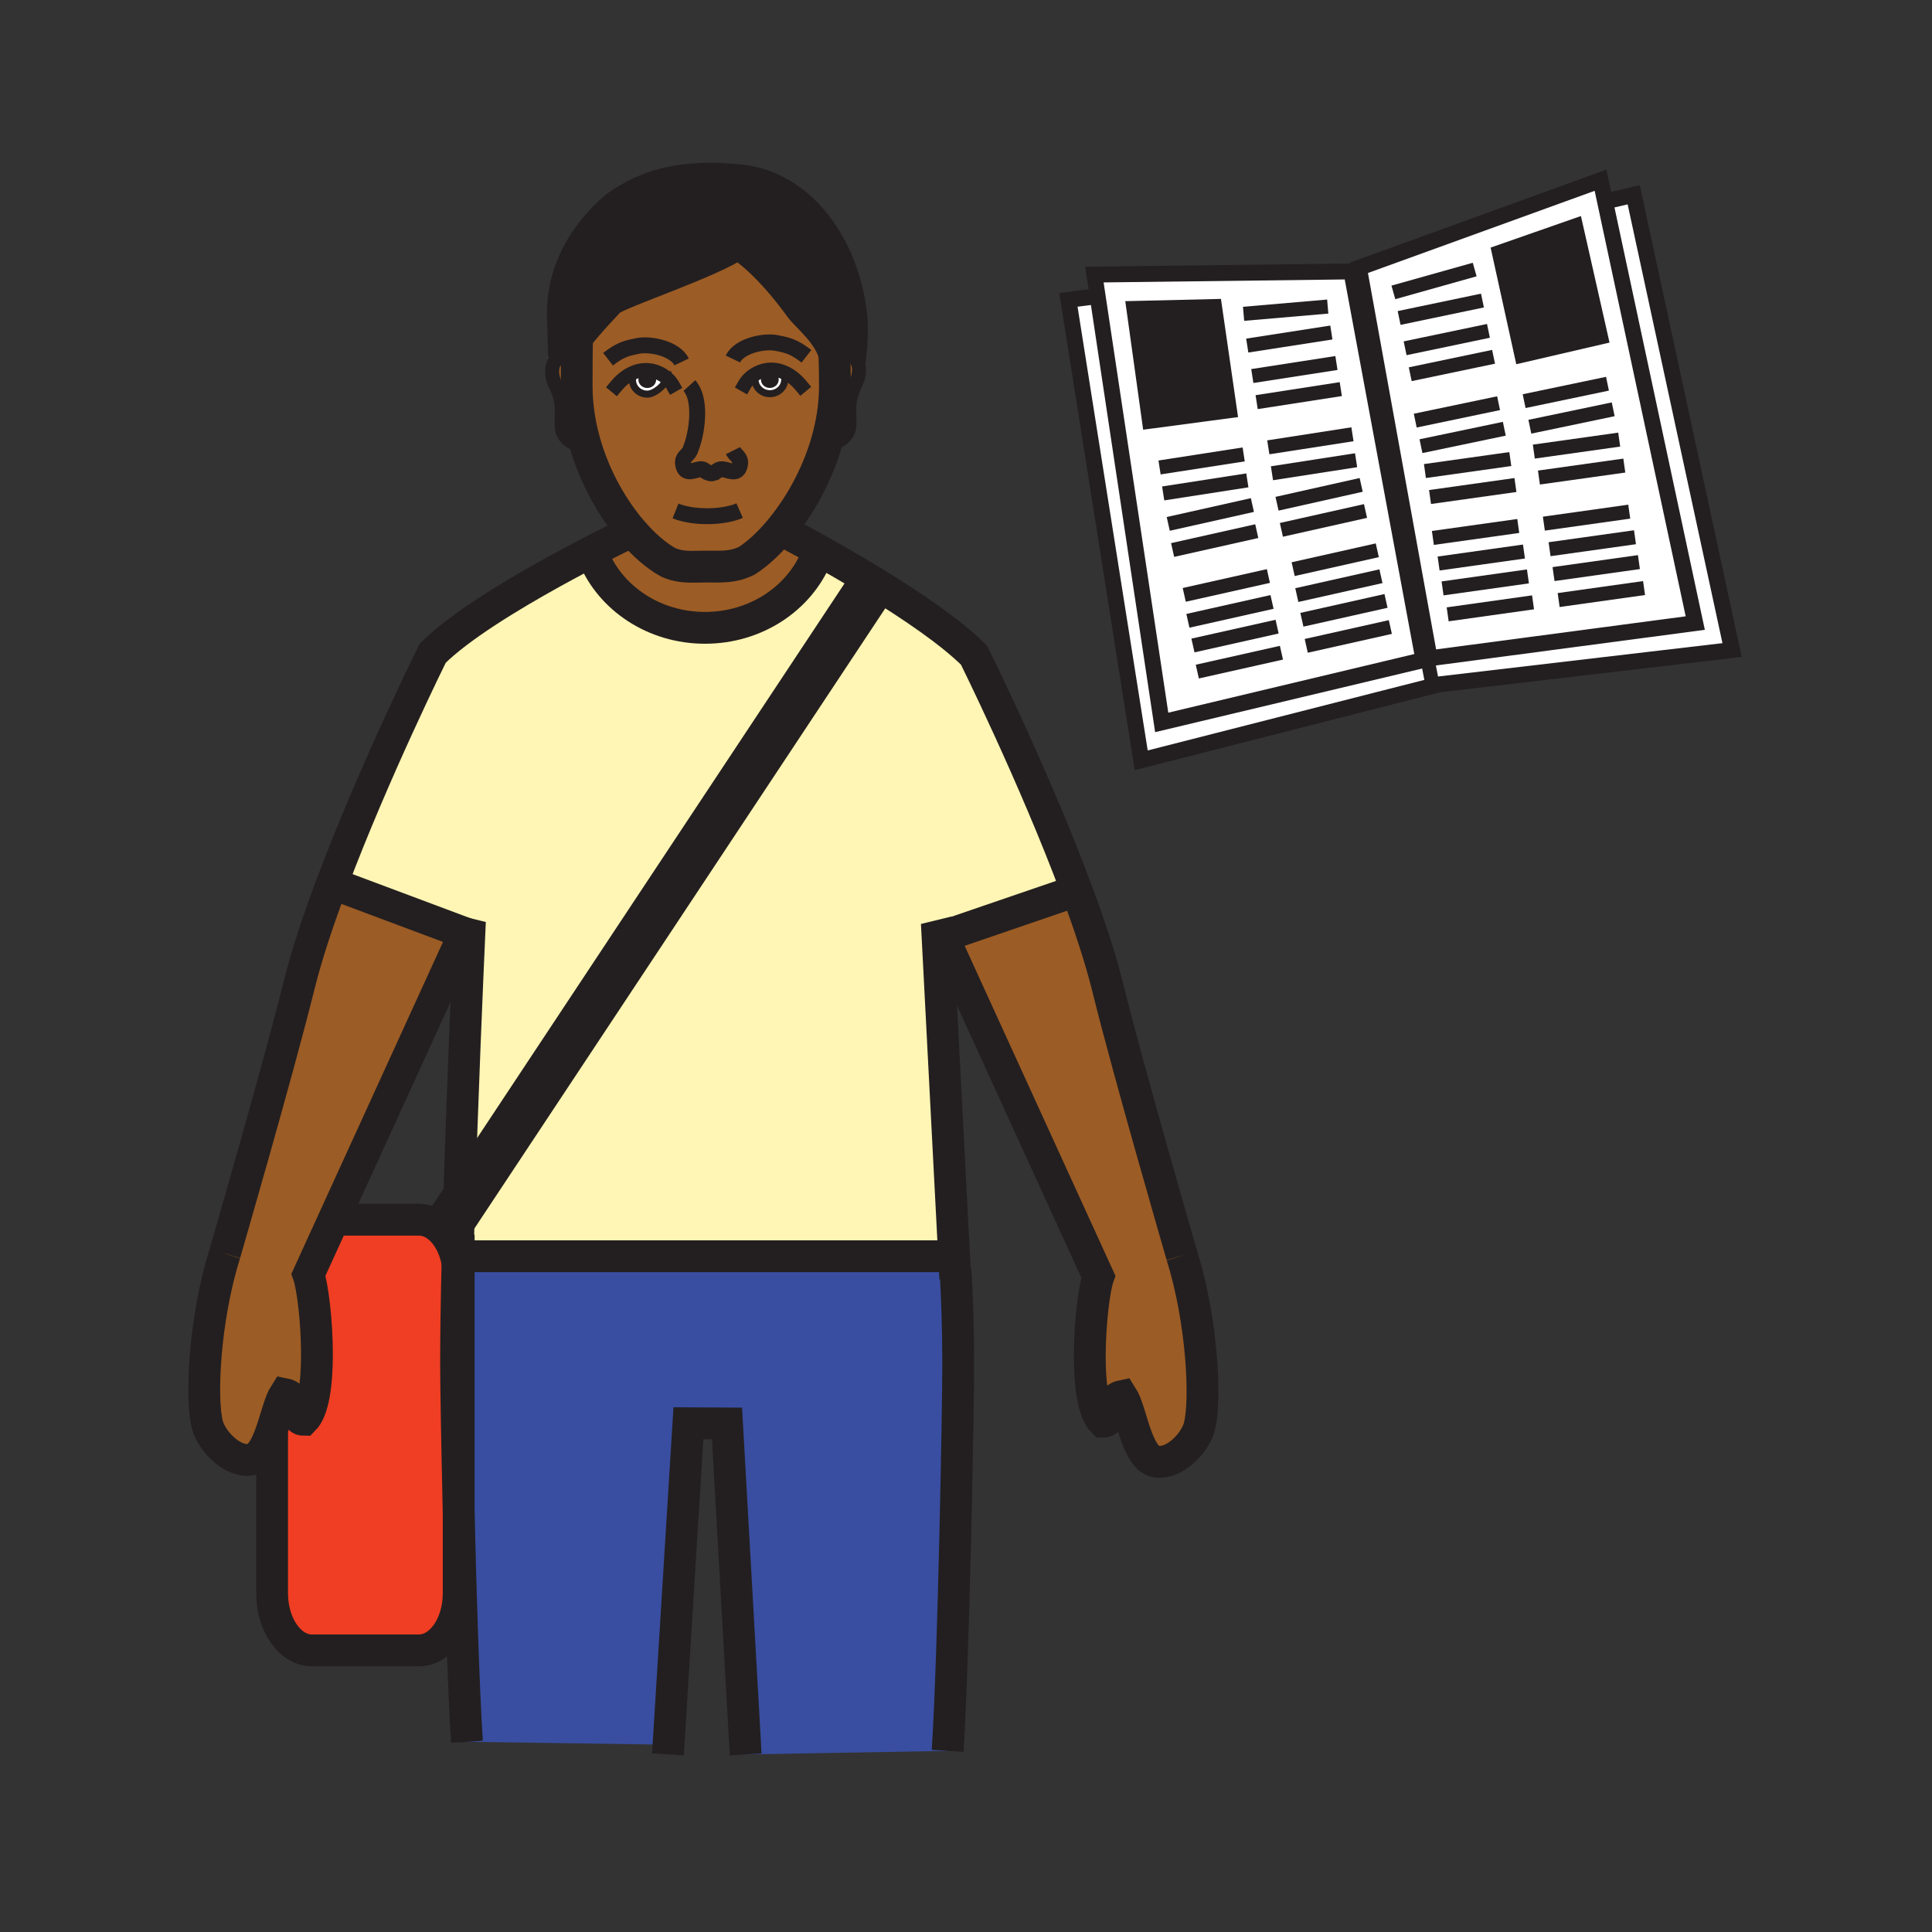 <svg enable-background="new 0 0 850.394 850.394" height="850.394" viewBox="0 0 850.394 850.394" width="850.394" xmlns="http://www.w3.org/2000/svg"><rect x="0" y="0" width="850.394" height="850.394" fill="#333333" stroke="none"/><path d="m628.3 289.94 2.31 12-128.29 32.72-32.04-202.66 12.85-1.69 28.21 187.67 115.23-27.46-.22-1.16 1.77-.33z" fill="#fff"/><path d="m630.61 301.94-2.31-12 .97-.19 116.92-15.5-39.7-185.57 12.61-2.94 43.3 200.38-129.16 15.15z" fill="#fff"/><path d="m268.55 132.08s-9.31 9.59-15.53 17.63c-2.07 2.69-3.8 5.19-4.72 7.12l-.58-18.94c0-30.21 24.66-47.75 24.66-47.75 2.84-1.93 4.76-2.91 4.76-2.91 12.57-7.48 28.84-10.12 49.58-7.71 25.06 2.93 44.27 27.88 47.94 58.93.69 5.8.16 13.66-.34 18.11-.45-.17-.94-.3-1.49-.39-1.75-.28-3.36-.11-4.8.41l-.62.13c-.03-.18-.07-.36-.12-.54-2.29-9.25-12.33-17.13-14.91-20.69-13.93-19.24-24.46-26.42-26.99-27.98-.38-.23-.58-.34-.58-.34-.02.02-.05.03-.07.05-11.68 8.16-51.17 21.18-56.19 24.87z" fill="#231f20"/><path d="m368.03 156.58c1.44-.52 3.05-.69 4.8-.41.55.09 1.04.22 1.49.39 5.05 1.87 4.15 8.49 2.46 11.92-4.47 9.11-2.43 12.46-2.99 19.41-.22 2.64-3.23 7.77-9.52 6.57l-.34-.1c2.25-7.83 3.57-16.07 3.57-24.46 0-4.73-.06-8.01-.21-13.73.05.18.09.36.12.54z" fill="#9c5c25"/><path d="m256.87 195.12c-6.29 1.2-9.31-3.93-9.52-6.57-.58-6.95 1.47-10.3-2.99-19.41-1.84-3.74-2.74-11.24 3.94-12.31 1.76-.28 3.37-.11 4.8.4l.76.01c-.04 4.82-.04 9.81-.04 12.66 0 8.61 1.34 17.05 3.63 25.05z" fill="#9c5c25"/><path d="m282.55 167.13c0-1.17 1.06-2.1 2.36-2.1s2.35.93 2.35 2.1c0 1.16-1.05 2.1-2.35 2.1s-2.36-.94-2.36-2.1z" fill="#231f20"/><path d="m338.84 169.21c-1.3 0-2.35-.94-2.35-2.1s1.05-2.1 2.35-2.1 2.36.94 2.36 2.1-1.06 2.1-2.36 2.1z" fill="#231f20"/><path d="m330.41 166.13c2.41-2.07 5.62-3.36 8.75-3.44 2.34-.05 4.53.5 6.53 1.47l-.45.97c.23.55.16.98.16 1.93 0 3.43-2.92 6.23-6.52 6.23s-6.53-2.8-6.53-6.23c0-.49-.07-.71-.07-.91zm6.08.98c0 1.16 1.05 2.1 2.35 2.1s2.36-.94 2.36-2.1-1.06-2.1-2.36-2.1-2.35.94-2.35 2.1z" fill="#fff"/><path d="m313.15 208.33c-.07.02-.15.03-.23.04l.55-.03c-.11 0-.22 0-.32-.01zm32.54-44.17c-2-.97-4.19-1.52-6.53-1.47-3.13.08-6.34 1.37-8.75 3.44l1.87.02c0 .2.07.42.07.91 0 3.43 2.93 6.23 6.53 6.23s6.52-2.8 6.52-6.23c0-.95.07-1.38-.16-1.93zm-67.47 69.68c-8.56-9.96-16.4-23.6-20.77-38.89-2.29-8-3.63-16.44-3.63-25.05 0-2.85 0-7.84.04-12.66.03-2.7.07-5.35.12-7.53h-.96c6.22-8.04 15.53-17.63 15.53-17.63 5.02-3.69 44.51-16.71 56.19-24.87.12.11.35.21.65.29 2.53 1.56 13.06 8.74 26.99 27.98 2.58 3.56 12.62 11.44 14.91 20.69.15 5.72.21 9 .21 13.73 0 8.39-1.32 16.63-3.57 24.46-4.5 15.71-12.7 29.74-21.34 39.85-4.68 5.49-9.49 9.81-13.91 12.63-6.18 2.98-10.88 2.55-18.02 2.55-6.6 0-10.82.66-16.62-1.91-5.13-2.88-10.61-7.58-15.82-13.64zm6.71-60.36c3.08 0 7.51-3.67 8.74-6.89-2.44-2.23-5.77-3.63-9.02-3.7-2.39-.05-4.61.51-6.64 1.51l.5 1.08c-.17.48-.11.91-.11 1.77 0 3.44 2.93 6.23 6.53 6.23z" fill="#9c5c25"/><path d="m284.91 165.03c-1.3 0-2.36.93-2.36 2.1 0 1.16 1.06 2.1 2.36 2.1s2.35-.94 2.35-2.1c0-1.17-1.05-2.1-2.35-2.1zm-6.9-.63c2.03-1 4.25-1.56 6.64-1.51 3.25.07 6.58 1.47 9.02 3.7-1.23 3.22-5.66 6.89-8.74 6.89-3.6 0-6.53-2.79-6.53-6.23 0-.86-.06-1.29.11-1.77z" fill="#fff"/><path d="m361 242.57-1.6 2.39c-7.49 18.35-26.64 31.39-49.09 31.39-22.4 0-41.53-13.01-49.05-31.31l-4.98-.12c10.89-5.73 19.35-9.84 21.94-11.08 5.21 6.06 10.69 10.76 15.82 13.64 5.8 2.57 10.02 1.91 16.62 1.91 7.14 0 11.84.43 18.02-2.55 4.42-2.82 9.23-7.14 13.91-12.63l3.12.07s6.16 3.19 15.29 8.29z" fill="#9c5c25"/><path d="m119.77 629.16c-2.24 6.689-5.06 12.859-9.81 13.38-8.1.96-16.73-8.47-18.59-15.1-3.16-11.271-1.46-46.79 7.59-75.641 0 0 23.2-79.819 32.63-117.899 3.34-13.49 8.56-29.13 14.55-45.05l58.34 21.83-57.25 125.31-11.46 25.09c1.71 4.7 3.74 20.22 3.74 34.99 0 12.54-1.46 24.54-5.82 28.89-4.99 0-1.53-9.94-8.35-11.32-2.04 3.18-3.57 9.56-5.57 15.52z" fill="#9c5c25"/><path d="m520.23 552.66c9.05 28.83 10.76 64.37 7.6 75.62-1.86 6.66-10.46 16.06-18.59 15.1-8.99-.97-11.061-22.149-15.4-28.899-6.8 1.409-3.31 11.319-8.33 11.319-4.35-4.34-5.819-16.31-5.819-28.83 0-14.779 2.04-30.34 3.76-35.04l-68.36-149.61 1.24-.57 57.6-19.73c5.62 15.12 10.5 29.89 13.681 42.73 9.408 38.09 32.618 117.91 32.618 117.91z" fill="#9c5c25"/><path d="m201.9 665.9v35.38c0 13.899-7.87 25.16-17.57 25.16h-46.99c-9.71 0-17.57-11.261-17.57-25.16v-72.12c2-5.96 3.53-12.34 5.57-15.521 6.82 1.38 3.36 11.32 8.35 11.32 4.36-4.35 5.82-16.35 5.82-28.89 0-14.771-2.03-30.29-3.74-34.99l11.46-25.09 1.9.87h35.2c8.22 0 15.12 8.08 17.04 19-.39 16.399-.63 31.659-.63 44.189 0 8.292.42 35.092 1.16 65.852z" fill="#ef3e23"/><path d="m206.58 411.47c.17-3.85.27-5.98.27-5.98l-2.37 5.19-58.34-21.83c18.5-49.25 44.3-101.29 44.3-101.29 11.5-11.5 33.66-25.02 52.93-35.68 4.52-2.5 8.88-4.84 12.91-6.96l4.98.12c7.52 18.3 26.65 31.31 49.05 31.31 22.45 0 41.6-13.04 49.09-31.39l1.6-2.39c5.12 2.86 11.17 6.32 17.6 10.15 1.98 1.18 3.99 2.39 6.02 3.63v.01l-182.61 275.64c1.47-49.83 3.78-103 4.57-120.53z" fill="#fff5b4"/><path d="m201.9 552.95v9.069c0-2.13-.18-4.189-.53-6.159.18-7.75.4-15.761.64-23.86l182.61-275.64v-.01c16.34 10 33.9 21.84 44.13 32.07 0 0 26.63 53.67 45.18 103.6l-57.6 19.73-1.24.57-2.73-5.98 7.59 146.45-3.09.16h-211.64z" fill="#fff5b4"/><path d="m205.22 552.95h211.64l3.09-.16.3 5.79.3-.021c.73 12.391 1.22 26.551 1.22 42.29 0 17.65-1.93 127.32-4.66 169.82l-88.89 1.55-8.21-145.67-17-.09-8.75 141.49-88.72-1.28c-1.51-23.439-2.79-64.81-3.64-100.77v-103.879-9.069h3.32z" fill="#394ea1"/><path d="m706.49 88.68 39.7 185.57-116.921 15.5-31.119-171.87 106.34-38.55zm-1.74 59.79-11.14-49.31-33.88 11.84 10.029 45.59z" fill="#fff"/><path d="m693.61 99.16 11.14 49.31-34.99 8.12-10.03-45.59z" fill="#231f20"/><path d="m483.13 130.31-1.42-9.45 113.09-1.39 31.55 169.89.221 1.16-115.23 27.46zm58.3 50.62-6.689-46.2-35.891.85 6.971 50.08z" fill="#fff"/><path d="m534.74 134.73 6.69 46.2-35.61 4.73-6.97-50.08z" fill="#231f20"/><g fill="none"><path d="m98.96 551.8s23.2-79.819 32.63-117.899c3.34-13.49 8.56-29.13 14.55-45.05 18.5-49.25 44.3-101.29 44.3-101.29 11.5-11.5 33.66-25.02 52.93-35.68 4.52-2.5 8.88-4.84 12.91-6.96 10.89-5.73 19.35-9.84 21.94-11.08.54-.26.83-.4.83-.4" stroke="#231f20" stroke-width="14"/><path d="m205.54 766.67c-1.51-23.439-2.79-64.81-3.64-100.77-.74-30.761-1.16-57.561-1.16-65.851 0-12.53.24-27.79.63-44.189.18-7.75.4-15.761.64-23.86 1.47-49.83 3.78-103 4.57-120.53.17-3.85.27-5.98.27-5.98l-2.37 5.19-57.25 125.31-11.46 25.09c1.71 4.7 3.74 20.22 3.74 34.99 0 12.54-1.46 24.54-5.82 28.89-4.99 0-1.53-9.94-8.35-11.32-2.04 3.181-3.57 9.561-5.57 15.521-2.24 6.689-5.06 12.859-9.81 13.38-8.1.96-16.73-8.47-18.59-15.1-3.16-11.271-1.46-46.79 7.59-75.641" stroke="#231f20" stroke-width="14"/><path d="m520.23 552.66s-23.211-79.82-32.62-117.91c-3.181-12.84-8.061-27.61-13.681-42.73-18.55-49.93-45.18-103.6-45.18-103.6-10.23-10.23-27.79-22.07-44.13-32.07-2.03-1.24-4.04-2.45-6.02-3.63-6.43-3.83-12.48-7.29-17.6-10.15-9.13-5.1-15.29-8.29-15.29-8.29" stroke="#231f20" stroke-width="14"/><path d="m420.47 562.84-.22-4.26-.3-5.79-7.59-146.45 2.73 5.98 68.36 149.61c-1.72 4.7-3.76 20.261-3.76 35.04 0 12.521 1.47 24.49 5.819 28.83 5.021 0 1.53-9.91 8.33-11.319 4.34 6.75 6.41 27.93 15.4 28.899 8.13.96 16.729-8.439 18.59-15.1 3.16-11.25 1.45-46.79-7.6-75.62" stroke="#231f20" stroke-width="14"/><path d="m417.11 770.67c2.73-42.5 4.66-152.17 4.66-169.82 0-15.739-.49-29.899-1.22-42.29" stroke="#231f20" stroke-width="14"/><path d="m328.22 772.22-8.21-145.67-17-.09-8.75 141.49-.26 4.27" stroke="#231f20" stroke-width="14"/><path d="m205.22 552.95h211.64" stroke="#231f20" stroke-width="14"/><path d="m271.11 170.05c1.93-2.34 4.25-4.36 6.9-5.65 2.03-1 4.25-1.56 6.64-1.51 3.25.07 6.58 1.47 9.02 3.7.98.87 1.81 1.88 2.44 2.99" stroke="#231f20" stroke-linecap="square" stroke-miterlimit="10" stroke-width="6.198"/><path d="m294 165c0 .5-.12 1.04-.33 1.59-1.23 3.22-5.66 6.89-8.74 6.89-3.6 0-6.53-2.79-6.53-6.23 0-.86-.06-1.29.11-1.77" stroke="#231f20" stroke-linecap="square" stroke-miterlimit="10" stroke-width="3.099"/><path d="m352.7 169.86c-1.96-2.37-4.32-4.41-7.01-5.7-2-.97-4.19-1.52-6.53-1.47-3.13.08-6.34 1.37-8.75 3.44-1.1.94-2.03 2.04-2.72 3.26" stroke="#231f20" stroke-linecap="square" stroke-miterlimit="10" stroke-width="6.198"/><path d="m332.28 166.15c0 .2.07.42.07.91 0 3.43 2.93 6.23 6.53 6.23s6.52-2.8 6.52-6.23c0-.95.07-1.38-.16-1.93" stroke="#231f20" stroke-linecap="square" stroke-miterlimit="10" stroke-width="3.099"/><path d="m253.1 157.23c-1.43-.51-3.04-.68-4.8-.4-6.68 1.07-5.78 8.57-3.94 12.31 4.46 9.11 2.41 12.46 2.99 19.41.21 2.64 3.23 7.77 9.52 6.57" stroke="#231f20" stroke-width="6.198"/><path d="m368.03 156.58c1.44-.52 3.05-.69 4.8-.41.55.09 1.04.22 1.49.39 5.05 1.87 4.15 8.49 2.46 11.92-4.47 9.11-2.43 12.46-2.99 19.41-.22 2.64-3.23 7.77-9.52 6.57" stroke="#231f20" stroke-width="6.198"/><path d="m297.33 224.91c8.22 3.28 21.25 2.9 28.24-.16" stroke="#231f20" stroke-width="7"/><path d="m367.27 155.46c.01.24.01.48.02.71.15 5.72.21 9 .21 13.73 0 8.39-1.32 16.63-3.57 24.46-4.5 15.71-12.7 29.74-21.34 39.85-4.68 5.49-9.49 9.81-13.91 12.63-6.18 2.98-10.88 2.55-18.02 2.55-6.6 0-10.82.66-16.62-1.91-5.13-2.88-10.61-7.58-15.82-13.64-8.56-9.96-16.4-23.6-20.77-38.89-2.29-8-3.63-16.44-3.63-25.05 0-2.85 0-7.84.04-12.66.03-2.7.07-5.35.12-7.53" stroke="#231f20" stroke-width="14"/><path d="m313.15 208.33c3.13-.57 2.57-2.42 5.91-1.61 2.88.7 5.93 2.13 6.65-2.37.5-3.1-1.83-3.51-3.07-6" stroke="#231f20" stroke-width="7"/><path d="m313.15 208.33c.1.01.21.01.32.01l-.55.03c.08-.01.16-.02.23-.04z" stroke="#231f20" stroke-width="7"/><path d="m303.44 169.71c5.16 5.67 3.59 18.99 1.28 25.91l-.97 2.71c-1.23 2.48-3.57 2.88-3.07 5.99.72 4.49 3.78 3.06 6.65 2.37 3.32-.8 2.57 1.5 5.82 1.64" stroke="#231f20" stroke-width="7"/><path d="m287.26 167.13c0 1.16-1.05 2.1-2.35 2.1s-2.36-.94-2.36-2.1c0-1.17 1.06-2.1 2.36-2.1s2.35.93 2.35 2.1z" stroke="#231f20" stroke-width="3.099"/><path d="m341.2 167.11c0 1.16-1.06 2.1-2.36 2.1s-2.35-.94-2.35-2.1 1.05-2.1 2.35-2.1 2.36.94 2.36 2.1z" stroke="#231f20" stroke-width="3.099"/><path d="m300.01 159.31c-2.78-5.87-13.68-8.15-19.2-7.05-5.18 1.03-7.76 1.66-13.17 5.85" stroke="#231f20" stroke-width="7"/><path d="m322.6 158.02c2.78-5.86 13.68-8.15 19.2-7.05 5.18 1.04 7.76 1.66 13.16 5.86" stroke="#231f20" stroke-width="7"/><path d="m374 159c.1-.6.21-1.43.32-2.44.5-4.45 1.03-12.31.34-18.11-3.67-31.05-22.88-56-47.94-58.93-20.74-2.41-37.01.23-49.58 7.71 0 0-1.92.98-4.76 2.91 0 0-24.66 17.54-24.66 47.75l.58 18.94c.92-1.93 2.65-4.43 4.72-7.12 6.22-8.04 15.53-17.63 15.53-17.63 5.02-3.69 44.51-16.71 56.19-24.87.02-.02.05-.03.07-.05 0 0 .2.11.58.34 2.53 1.56 13.06 8.74 26.99 27.98 2.58 3.56 12.62 11.44 14.91 20.69.05.18.09.36.12.54.17.8.29 1.6.33 2.42" stroke="#231f20" stroke-width="14"/><path d="m329.37 108.03c-.59.01-2.8-.17-3.98-.53-.3-.08-.53-.18-.65-.29-.05-.04-.08-.09-.1-.13 3.58-3.49 6.42-9.19 6.42-14.97" stroke="#231f20" stroke-width="14"/><path d="m146.14 388.85 58.34 21.83 2.1.79 1.42.53" stroke="#231f20" stroke-width="14"/><path d="m474 392-.07.02-57.6 19.73" stroke="#231f20" stroke-width="14"/><path d="m359.4 244.96c-7.49 18.35-26.64 31.39-49.09 31.39-22.4 0-41.53-13.01-49.05-31.31" stroke="#231f20" stroke-width="14"/><path d="m626.35 289.36.22 1.16-115.23 27.46-28.21-187.67-1.42-9.45 113.09-1.39z" stroke="#231f20" stroke-width="7"/><path d="m485.2 130.04-2.07.27-12.85 1.69 32.04 202.66 128.29-32.72 2.63-.67" stroke="#231f20" stroke-width="7"/><path d="m498.85 135.58 6.97 50.08 35.61-4.73-6.69-46.2z" stroke="#231f20" stroke-width="6.198"/><path d="m547.38 138.13 37.04-3.19" stroke="#231f20" stroke-width="6.198"/><path d="m548.99 152.11 37.03-5.75" stroke="#231f20" stroke-width="6.198"/><path d="m551.22 165.52 37.03-5.74" stroke="#231f20" stroke-width="6.198"/><path d="m553.13 177.01 37.04-5.74" stroke="#231f20" stroke-width="6.198"/><path d="m558.26 196.9 37.04-5.75" stroke="#231f20" stroke-width="6.198"/><path d="m559.87 208.31 37.03-5.74" stroke="#231f20" stroke-width="6.198"/><path d="m562.1 221.73 37.04-8.3" stroke="#231f20" stroke-width="6.198"/><path d="m564.02 233.22 37.03-8.3" stroke="#231f20" stroke-width="6.198"/><path d="m569.2 250.52 37.03-8.31" stroke="#231f20" stroke-width="6.198"/><path d="m570.81 261.94 37.03-8.31" stroke="#231f20" stroke-width="6.198"/><path d="m573.04 272.8 37.03-8.3" stroke="#231f20" stroke-width="6.198"/><path d="m574.96 284.28 37.02-8.29" stroke="#231f20" stroke-width="6.198"/><path d="m510.39 205.76 37.03-5.74" stroke="#231f20" stroke-width="6.198"/><path d="m511.99 217.19 37.04-5.75" stroke="#231f20" stroke-width="6.198"/><path d="m514.22 230.6 37.04-8.3" stroke="#231f20" stroke-width="6.198"/><path d="m516.14 242.09 37.04-8.3" stroke="#231f20" stroke-width="6.198"/><path d="m521.26 261.84 37.04-8.3" stroke="#231f20" stroke-width="6.198"/><path d="m522.87 273.26 37.03-8.31" stroke="#231f20" stroke-width="6.198"/><path d="m525.09 284.12 37.04-8.3" stroke="#231f20" stroke-width="6.198"/><path d="m527.01 295.61 37.03-8.31" stroke="#231f20" stroke-width="6.198"/><path d="m629.27 289.75 116.92-15.5-39.7-185.57-2-9.35-106.34 38.55z" stroke="#231f20" stroke-width="7"/><path d="m704.44 89.16 2.05-.48 12.61-2.94 43.3 200.38-129.16 15.15-.43.05" stroke="#231f20" stroke-width="7"/><path d="m693.61 99.16 11.14 49.31-34.99 8.12-10.03-45.59z" stroke="#231f20" stroke-width="6.198"/><path d="m649.1 118.64-35.79 10.06" stroke="#231f20" stroke-width="6.198"/><path d="m652.52 132.29-36.68 7.67" stroke="#231f20" stroke-width="6.198"/><path d="m655.16 145.63-36.68 7.67" stroke="#231f20" stroke-width="6.198"/><path d="m657.41 157.05-36.68 7.67" stroke="#231f20" stroke-width="6.198"/><path d="m659.62 177.47-36.68 7.67" stroke="#231f20" stroke-width="6.198"/><path d="m662.14 188.72-36.68 7.67" stroke="#231f20" stroke-width="6.198"/><path d="m664.78 202.06-37.58 5.28" stroke="#231f20" stroke-width="6.198"/><path d="m667.04 213.49-37.59 5.28" stroke="#231f20" stroke-width="6.198"/><path d="m668.28 231.51-37.58 5.27" stroke="#231f20" stroke-width="6.198"/><path d="m670.79 242.76-37.57 5.28" stroke="#231f20" stroke-width="6.198"/><path d="m672.54 253.71-37.58 5.28" stroke="#231f20" stroke-width="6.198"/><path d="m674.79 265.13-37.58 5.28" stroke="#231f20" stroke-width="6.198"/><path d="m707.55 168.9-36.68 7.67" stroke="#231f20" stroke-width="6.198"/><path d="m710.07 180.16-36.69 7.67" stroke="#231f20" stroke-width="6.198"/><path d="m712.71 193.5-37.58 5.28" stroke="#231f20" stroke-width="6.198"/><path d="m714.96 204.93-37.58 5.27" stroke="#231f20" stroke-width="6.198"/><path d="m717.13 225.21-37.58 5.28" stroke="#231f20" stroke-width="6.198"/><path d="m719.66 236.47-37.6 5.27" stroke="#231f20" stroke-width="6.198"/><path d="m721.39 247.41-37.58 5.28" stroke="#231f20" stroke-width="6.198"/><path d="m723.65 258.84-37.59 5.28" stroke="#231f20" stroke-width="6.198"/><path d="m628.12 289.03.18.91 2.31 12 .14.7" stroke="#231f20" stroke-width="6.198"/><path d="m384.62 256.36-182.61 275.64-4.3 6.49" stroke="#231f20" stroke-width="21"/><path d="m201.9 543.42v9.53 9.069 103.881 35.38c0 13.899-7.87 25.16-17.57 25.16h-46.99c-9.71 0-17.57-11.261-17.57-25.16v-72.12-.03" stroke="#231f20" stroke-width="14"/><path d="m149.13 536.86h35.2c8.22 0 15.12 8.08 17.04 19 .35 1.97.53 4.029.53 6.159" stroke="#231f20" stroke-width="14"/><path d="m0 0h850.394v850.394h-850.394z"/></g></svg>